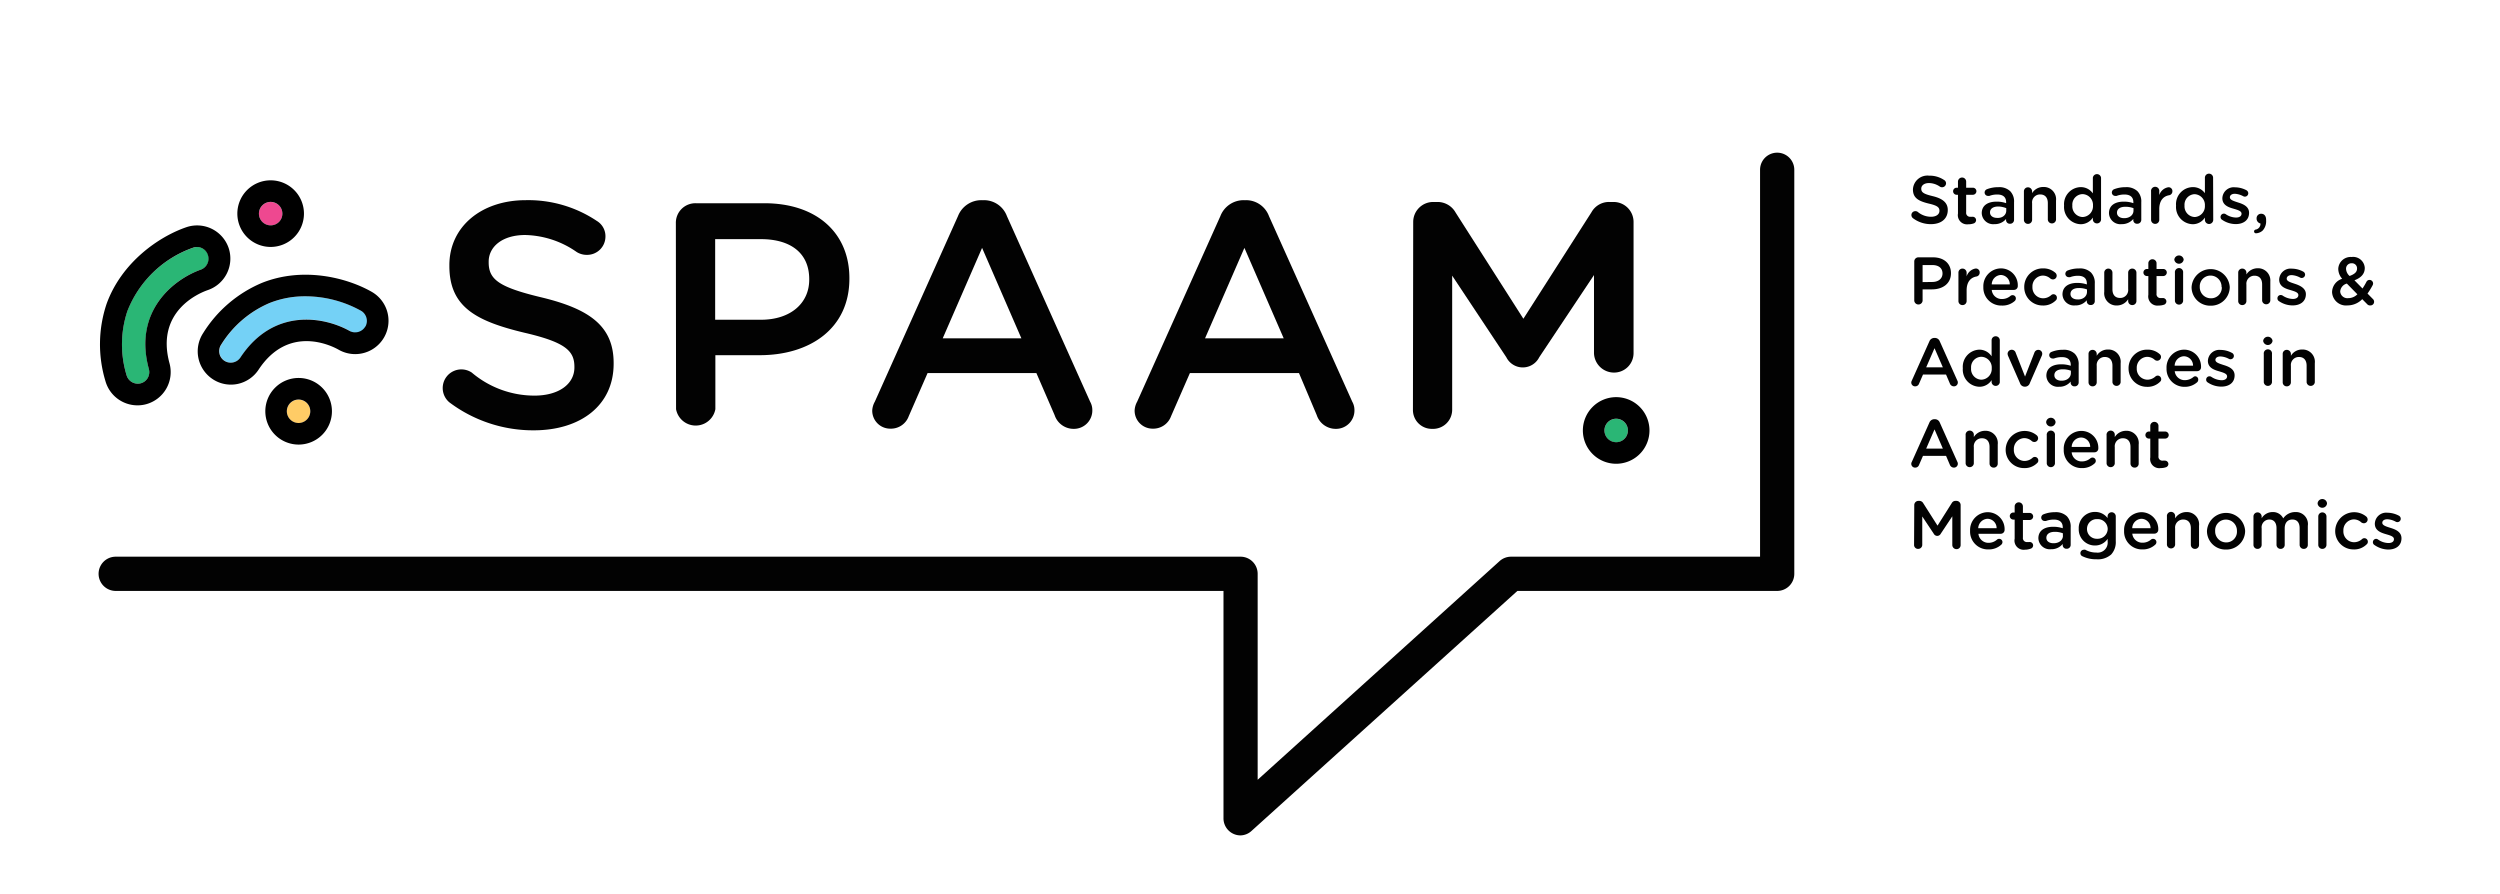 <svg id="Layer_1" data-name="Layer 1" xmlns="http://www.w3.org/2000/svg" viewBox="0 0 375.3 134.17"><defs><style>.cls-1{fill:#020202;}.cls-2{fill:#2ab675;}.cls-3{fill:#ee4890;}.cls-4{fill:#fc6;}.cls-5{fill:#74d1f6;}</style></defs><title>SPAAM-Logo-Full-Colour</title><path class="cls-1" d="M67.46,60.4a2.8,2.8,0,0,1,3.36-4.47,14.56,14.56,0,0,0,9.41,3.46c3.65,0,6-1.73,6-4.23v-.09c0-2.4-1.34-3.7-7.58-5.14-7.16-1.73-11.19-3.84-11.19-10V39.8c0-5.76,4.8-9.75,11.47-9.75a18.5,18.5,0,0,1,10.67,3.12,2.67,2.67,0,0,1,1.29,2.35,2.75,2.75,0,0,1-2.78,2.74,2.84,2.84,0,0,1-1.54-.43,14,14,0,0,0-7.73-2.55c-3.46,0-5.48,1.78-5.48,4v.1c0,2.59,1.54,3.74,8,5.28,7.11,1.73,10.76,4.27,10.76,9.84v.1c0,6.29-5,10-12,10A20.93,20.93,0,0,1,67.46,60.4Z"/><path class="cls-1" d="M101.46,33.51a2.93,2.93,0,0,1,3-3h10.28c7.88,0,12.77,4.47,12.77,11.24v.09c0,7.54-6,11.48-13.44,11.48h-6.68v8.11a3,3,0,0,1-5.9,0ZM114.23,48c4.47,0,7.25-2.5,7.25-6v-.1c0-3.94-2.83-6-7.25-6h-6.87V48Z"/><path class="cls-1" d="M131.33,60.3l12.48-27.85a3.76,3.76,0,0,1,3.56-2.4h.29a3.67,3.67,0,0,1,3.5,2.4L163.65,60.3a2.57,2.57,0,0,1,.33,1.25,2.76,2.76,0,0,1-2.78,2.83,3,3,0,0,1-2.88-2.06L155.58,56H139.25l-2.83,6.48a2.84,2.84,0,0,1-2.74,1.87,2.7,2.7,0,0,1-2.74-2.73A3,3,0,0,1,131.33,60.3Zm22-9.51-5.9-13.58-5.91,13.58Z"/><path class="cls-1" d="M170.71,60.3,183.2,32.45a3.74,3.74,0,0,1,3.55-2.4H187a3.67,3.67,0,0,1,3.5,2.4L203,60.3a2.57,2.57,0,0,1,.33,1.25,2.76,2.76,0,0,1-2.78,2.83,3,3,0,0,1-2.88-2.06L195,56H178.63l-2.83,6.48a2.84,2.84,0,0,1-2.74,1.87,2.7,2.7,0,0,1-2.73-2.73A3,3,0,0,1,170.71,60.3Zm22-9.51-5.9-13.58-5.91,13.58Z"/><path class="cls-1" d="M212.15,33.32a3,3,0,0,1,3-3h.63a3.1,3.1,0,0,1,2.73,1.58l10.18,15.95,10.23-16a3,3,0,0,1,2.69-1.53h.62a3,3,0,0,1,3,3V53a2.92,2.92,0,0,1-3,2.93A3,3,0,0,1,239.29,53V41.29l-8.22,12.34a2.76,2.76,0,0,1-4.94,0L218,41.38V61.5A2.87,2.87,0,0,1,215,64.38a2.83,2.83,0,0,1-2.89-2.88Z"/><path class="cls-1" d="M186.23,125.41a2.56,2.56,0,0,1-2.56-2.57V88.71H17.37a2.57,2.57,0,0,1,0-5.14H186.23a2.57,2.57,0,0,1,2.57,2.57v30.92l36.32-32.83a2.58,2.58,0,0,1,1.72-.66h37.38V25.49a2.57,2.57,0,0,1,5.14,0V86.14a2.57,2.57,0,0,1-2.57,2.57h-39l-39.88,36A2.53,2.53,0,0,1,186.23,125.41Z"/><path class="cls-2" d="M242.62,62.87a1.76,1.76,0,1,0,1.76,1.75A1.75,1.75,0,0,0,242.62,62.87Z"/><path d="M242.62,59.62a5,5,0,1,0,5,5A5,5,0,0,0,242.62,59.62Zm0,6.76a1.76,1.76,0,1,1,1.76-1.76A1.75,1.75,0,0,1,242.62,66.38Z"/><path class="cls-3" d="M40.63,30.32a1.76,1.76,0,1,0,1.76,1.76A1.75,1.75,0,0,0,40.63,30.32Z"/><path d="M40.63,27.07a5,5,0,1,0,5,5A5,5,0,0,0,40.63,27.07Zm0,6.76a1.76,1.76,0,1,1,1.76-1.75A1.75,1.75,0,0,1,40.63,33.83Z"/><path class="cls-4" d="M44.83,60a1.76,1.76,0,1,0,1.75,1.75A1.75,1.75,0,0,0,44.83,60Z"/><path d="M44.83,56.74a5,5,0,1,0,5,5A5,5,0,0,0,44.83,56.74Zm0,6.76a1.76,1.76,0,1,1,1.75-1.76A1.76,1.76,0,0,1,44.83,63.5Z"/><path class="cls-2" d="M31.24,38.26a1.72,1.72,0,0,0-.87-1,1.77,1.77,0,0,0-.77-.18,1.54,1.54,0,0,0-.56.1,16.43,16.43,0,0,0-9.93,9.53h0A15.84,15.84,0,0,0,19,56.32a1.75,1.75,0,0,0,2.14,1.22,1.71,1.71,0,0,0,1.05-.81,1.74,1.74,0,0,0,.17-1.32C20,46.63,26.13,41.89,30.16,40.47A1.74,1.74,0,0,0,31.24,38.26Z"/><path d="M34.32,37.22A5,5,0,0,0,28,34.1C23.86,35.51,18.26,39.37,16,45.62a19.07,19.07,0,0,0-.18,11.56,5,5,0,0,0,4.82,3.67,4.84,4.84,0,0,0,1.3-.17,5,5,0,0,0,3.51-6.13c-2.13-7.8,4.41-10.54,5.74-11A5,5,0,0,0,34.32,37.22Zm-4.16,3.25c-4,1.42-10.2,6.16-7.81,14.94a1.74,1.74,0,0,1-.17,1.32,1.71,1.71,0,0,1-1.05.81A1.75,1.75,0,0,1,19,56.32a15.84,15.84,0,0,1,.12-9.61h0A16.43,16.43,0,0,1,29,37.18a1.54,1.54,0,0,1,.56-.1,1.77,1.77,0,0,1,.77.18,1.72,1.72,0,0,1,.87,1A1.74,1.74,0,0,1,30.16,40.47Z"/><path class="cls-5" d="M54.22,46.65a17.28,17.28,0,0,0-8.32-2.17,14.38,14.38,0,0,0-5.39,1,15.86,15.86,0,0,0-7.29,6.27,1.74,1.74,0,0,0,.49,2.41,1.75,1.75,0,0,0,2.41-.49c5-7.6,12.64-6.1,16.37-4a1.74,1.74,0,1,0,1.73-3Z"/><path d="M55.84,43.83C52.05,41.66,45.45,40,39.29,42.48A19.13,19.13,0,0,0,30.5,50a5,5,0,0,0,1.42,6.91,4.93,4.93,0,0,0,2.74.83,5,5,0,0,0,1-.1,5,5,0,0,0,3.16-2.15c4.45-6.75,10.83-3.66,12-3a5,5,0,0,0,5-8.67Zm-1,5.19a1.76,1.76,0,0,1-2.38.65c-3.73-2.08-11.36-3.58-16.37,4a1.75,1.75,0,0,1-2.41.49,1.74,1.74,0,0,1-.49-2.41,15.86,15.86,0,0,1,7.29-6.27,14.38,14.38,0,0,1,5.39-1,17.28,17.28,0,0,1,8.32,2.17A1.75,1.75,0,0,1,54.87,49Z"/><path class="cls-1" d="M287.18,32.76a.61.61,0,0,1-.24-.48.58.58,0,0,1,.59-.58.57.57,0,0,1,.36.11,3.1,3.1,0,0,0,2,.73c.77,0,1.26-.36,1.26-.89v0c0-.51-.29-.79-1.61-1.09-1.51-.37-2.37-.82-2.37-2.13v0a2.18,2.18,0,0,1,2.43-2.06,3.89,3.89,0,0,1,2.26.66.57.57,0,0,1,.28.5.59.59,0,0,1-.59.58.6.6,0,0,1-.33-.09,2.94,2.94,0,0,0-1.64-.54c-.73,0-1.16.37-1.16.84v0c0,.55.33.79,1.7,1.12s2.28.9,2.28,2.08v0c0,1.34-1,2.13-2.54,2.13A4.45,4.45,0,0,1,287.18,32.76Z"/><path class="cls-1" d="M293.93,32.06V29.24h-.2a.53.53,0,0,1-.53-.53.53.53,0,0,1,.53-.53h.2v-.92a.62.62,0,0,1,.62-.61.61.61,0,0,1,.61.61v.92h1a.53.53,0,0,1,.54.53.54.54,0,0,1-.54.53h-1v2.63a.59.59,0,0,0,.67.67,2.86,2.86,0,0,0,.3,0,.51.51,0,0,1,.52.51.53.53,0,0,1-.33.48,2.42,2.42,0,0,1-.84.14A1.38,1.38,0,0,1,293.93,32.06Z"/><path class="cls-1" d="M297.5,32v0c0-1.16.91-1.73,2.22-1.73a4.22,4.22,0,0,1,1.44.23v-.14c0-.76-.46-1.16-1.33-1.16a3.25,3.25,0,0,0-1.19.21l-.19,0a.51.51,0,0,1-.52-.51.54.54,0,0,1,.34-.49,4.6,4.6,0,0,1,1.72-.31,2.37,2.37,0,0,1,1.78.6,2.2,2.2,0,0,1,.58,1.66V33a.58.58,0,0,1-.6.59.56.56,0,0,1-.6-.52v-.2a2.19,2.19,0,0,1-1.75.78A1.72,1.72,0,0,1,297.5,32Zm3.68-.38v-.37A3.43,3.43,0,0,0,300,31c-.79,0-1.26.33-1.26.89v0c0,.52.46.82,1.05.82C300.56,32.77,301.18,32.3,301.18,31.62Z"/><path class="cls-1" d="M303.83,28.74a.6.6,0,0,1,.61-.62.62.62,0,0,1,.62.62V29a1.93,1.93,0,0,1,1.68-.93,1.84,1.84,0,0,1,1.91,2.05V33a.62.62,0,0,1-1.23,0V30.5c0-.84-.42-1.31-1.15-1.31a1.19,1.19,0,0,0-1.21,1.33V33a.61.61,0,0,1-.62.61.6.6,0,0,1-.61-.61Z"/><path class="cls-1" d="M315.41,33a.62.62,0,0,1-1.23,0v-.34a2.16,2.16,0,0,1-1.83,1,2.58,2.58,0,0,1-2.49-2.79v0a2.56,2.56,0,0,1,2.49-2.78,2.2,2.2,0,0,1,1.83.94V26.68a.62.62,0,0,1,1.23,0Zm-4.31-2.14v0a1.6,1.6,0,0,0,1.54,1.72,1.62,1.62,0,0,0,1.56-1.72v0a1.62,1.62,0,0,0-1.56-1.72A1.58,1.58,0,0,0,311.1,30.85Z"/><path class="cls-1" d="M316.6,32v0c0-1.16.9-1.73,2.22-1.73a4.26,4.26,0,0,1,1.44.23v-.14c0-.76-.47-1.16-1.33-1.16a3.21,3.21,0,0,0-1.19.21.69.69,0,0,1-.2,0,.51.51,0,0,1-.51-.51.54.54,0,0,1,.33-.49,4.69,4.69,0,0,1,1.73-.31,2.4,2.4,0,0,1,1.78.6,2.2,2.2,0,0,1,.58,1.66V33a.59.59,0,0,1-.6.59.55.55,0,0,1-.6-.52v-.2a2.22,2.22,0,0,1-1.75.78A1.71,1.71,0,0,1,316.6,32Zm3.68-.38v-.37a3.47,3.47,0,0,0-1.22-.21c-.79,0-1.26.33-1.26.89v0c0,.52.46.82,1.05.82C319.66,32.77,320.28,32.3,320.28,31.62Z"/><path class="cls-1" d="M322.92,28.74a.62.62,0,1,1,1.23,0v.55a1.72,1.72,0,0,1,1.36-1.18.57.57,0,0,1,.61.61.59.59,0,0,1-.49.59c-.88.15-1.48.82-1.48,2.09V33a.61.61,0,0,1-.62.61.61.61,0,0,1-.61-.61Z"/><path class="cls-1" d="M332.25,33A.62.62,0,0,1,331,33v-.34a2.16,2.16,0,0,1-1.83,1,2.58,2.58,0,0,1-2.5-2.79v0a2.56,2.56,0,0,1,2.5-2.78A2.2,2.2,0,0,1,331,29V26.68a.61.61,0,0,1,.61-.61.61.61,0,0,1,.62.61Zm-4.31-2.14v0a1.6,1.6,0,0,0,1.54,1.72A1.62,1.62,0,0,0,331,30.87v0a1.62,1.62,0,0,0-1.56-1.72A1.58,1.58,0,0,0,327.94,30.85Z"/><path class="cls-1" d="M333.59,33a.48.48,0,0,1-.24-.43.5.5,0,0,1,.5-.5.48.48,0,0,1,.27.08,2.85,2.85,0,0,0,1.54.51c.53,0,.84-.22.84-.58v0c0-.41-.57-.56-1.2-.75-.8-.22-1.68-.55-1.68-1.58v0a1.71,1.71,0,0,1,1.91-1.63,3.75,3.75,0,0,1,1.69.43.54.54,0,0,1,.29.47.51.51,0,0,1-.75.44,3,3,0,0,0-1.26-.37c-.48,0-.75.23-.75.53v0c0,.4.58.56,1.21.77.78.24,1.67.6,1.67,1.56v0c0,1.13-.88,1.69-2,1.69A3.64,3.64,0,0,1,333.59,33Z"/><path class="cls-1" d="M338.65,34.46a.87.87,0,0,0,.69-.91.75.75,0,0,1-.58-.69v-.08a.67.67,0,0,1,.7-.69c.45,0,.73.35.73.9v.11a2.07,2.07,0,0,1-.5,1.49,1.57,1.57,0,0,1-1,.43.28.28,0,0,1-.31-.28A.29.29,0,0,1,338.65,34.46Z"/><path class="cls-1" d="M287.37,39.26a.62.62,0,0,1,.63-.63h2.17c1.67,0,2.71.95,2.71,2.38v0c0,1.6-1.28,2.43-2.85,2.43h-1.41v1.72a.63.63,0,0,1-1.25,0Zm2.7,3.07c.95,0,1.54-.53,1.54-1.27v0c0-.83-.6-1.27-1.54-1.27h-1.45v2.56Z"/><path class="cls-1" d="M294,40.94a.6.6,0,0,1,.61-.62.62.62,0,0,1,.62.62v.55a1.7,1.7,0,0,1,1.35-1.18.57.57,0,0,1,.61.61.58.58,0,0,1-.49.59c-.87.15-1.47.82-1.47,2.09v1.59a.61.61,0,0,1-.62.61.6.6,0,0,1-.61-.61Z"/><path class="cls-1" d="M300.49,45.87a2.68,2.68,0,0,1-2.75-2.78v0a2.67,2.67,0,0,1,2.62-2.8,2.53,2.53,0,0,1,2.55,2.64.57.57,0,0,1-.58.59H299a1.5,1.5,0,0,0,1.54,1.37,1.94,1.94,0,0,0,1.27-.47.5.5,0,0,1,.32-.11.48.48,0,0,1,.49.49.53.53,0,0,1-.16.38A2.76,2.76,0,0,1,300.49,45.87Zm1.22-3.18a1.39,1.39,0,0,0-1.36-1.41A1.44,1.44,0,0,0,299,42.69Z"/><path class="cls-1" d="M303.88,43.1v0a2.77,2.77,0,0,1,2.79-2.81,2.72,2.72,0,0,1,1.89.67.58.58,0,0,1,.19.43.56.56,0,0,1-.57.56.68.68,0,0,1-.37-.13,1.71,1.71,0,0,0-1.15-.45,1.61,1.61,0,0,0-1.55,1.7v0a1.62,1.62,0,0,0,1.61,1.71,1.83,1.83,0,0,0,1.2-.47.51.51,0,0,1,.86.4.48.48,0,0,1-.17.39,2.63,2.63,0,0,1-2,.76A2.74,2.74,0,0,1,303.88,43.1Z"/><path class="cls-1" d="M309.62,44.2v0c0-1.16.91-1.73,2.22-1.73a4.47,4.47,0,0,1,1.44.23v-.13c0-.77-.46-1.17-1.33-1.17a3.25,3.25,0,0,0-1.19.21l-.19,0a.51.51,0,0,1-.52-.51.55.55,0,0,1,.34-.49,4.6,4.6,0,0,1,1.72-.31,2.37,2.37,0,0,1,1.78.6,2.21,2.21,0,0,1,.58,1.66v2.64a.58.58,0,0,1-.6.59.56.56,0,0,1-.6-.52v-.2a2.16,2.16,0,0,1-1.75.78A1.72,1.72,0,0,1,309.62,44.2Zm3.68-.38v-.37a3.43,3.43,0,0,0-1.22-.21c-.79,0-1.26.33-1.26.89v0c0,.52.46.82,1.05.82C312.68,45,313.3,44.5,313.3,43.82Z"/><path class="cls-1" d="M320.72,45.19a.61.61,0,0,1-.62.61.61.61,0,0,1-.62-.61v-.27a2,2,0,0,1-1.68.94,1.84,1.84,0,0,1-1.91-2.06V40.94a.61.61,0,0,1,.61-.62.62.62,0,0,1,.62.62v2.49c0,.83.41,1.3,1.15,1.3a1.19,1.19,0,0,0,1.21-1.32V40.94a.61.61,0,0,1,.62-.62.62.62,0,0,1,.62.62Z"/><path class="cls-1" d="M322.51,44.26V41.44h-.21a.53.53,0,0,1-.53-.53.53.53,0,0,1,.53-.53h.21v-.92a.62.62,0,0,1,1.23,0v.92h1a.53.53,0,0,1,.54.53.54.54,0,0,1-.54.53h-1v2.63a.58.58,0,0,0,.66.67,2.86,2.86,0,0,0,.3,0,.52.52,0,0,1,.52.51.54.54,0,0,1-.32.48,2.52,2.52,0,0,1-.85.14A1.38,1.38,0,0,1,322.51,44.26Z"/><path class="cls-1" d="M326.41,38.94a.71.71,0,0,1,1.4,0V39a.71.71,0,0,1-1.4,0Zm.09,2a.62.62,0,1,1,1.23,0v4.25a.62.62,0,0,1-1.23,0Z"/><path class="cls-1" d="M329,43.1v0a2.87,2.87,0,0,1,5.73,0v0a2.81,2.81,0,0,1-2.88,2.79A2.78,2.78,0,0,1,329,43.1Zm4.5,0v0a1.66,1.66,0,0,0-1.65-1.73,1.61,1.61,0,0,0-1.62,1.7v0a1.66,1.66,0,0,0,1.64,1.71A1.61,1.61,0,0,0,333.54,43.1Z"/><path class="cls-1" d="M336,40.94a.6.6,0,0,1,.61-.62.62.62,0,0,1,.62.62v.26a2,2,0,0,1,1.68-.93,1.84,1.84,0,0,1,1.91,2v2.87a.62.62,0,0,1-1.23,0V42.7c0-.84-.42-1.31-1.15-1.31a1.2,1.2,0,0,0-1.21,1.33v2.47a.61.61,0,0,1-.62.61.6.6,0,0,1-.61-.61Z"/><path class="cls-1" d="M342.12,45.21a.47.47,0,0,1-.23-.43.48.48,0,0,1,.49-.49.54.54,0,0,1,.27.07,2.89,2.89,0,0,0,1.54.52c.53,0,.84-.23.84-.58v0c0-.42-.57-.56-1.2-.76-.8-.22-1.68-.55-1.68-1.57v0a1.71,1.71,0,0,1,1.91-1.64,3.64,3.64,0,0,1,1.69.44.51.51,0,0,1,.29.46.51.51,0,0,1-.75.44,3,3,0,0,0-1.26-.37c-.48,0-.75.23-.75.53v0c0,.4.58.56,1.21.77s1.67.6,1.67,1.56v0c0,1.13-.88,1.69-2,1.69A3.64,3.64,0,0,1,342.12,45.21Z"/><path class="cls-1" d="M355.36,45.66l-.74-.75a3.1,3.1,0,0,1-2.2.94,2.1,2.1,0,0,1-2.33-2v0a2.14,2.14,0,0,1,1.52-2,2.26,2.26,0,0,1-.59-1.48v0a1.86,1.86,0,0,1,2-1.79A1.75,1.75,0,0,1,355,40.23v0c0,.93-.62,1.49-1.55,1.85l1.21,1.23a9.78,9.78,0,0,0,.59-1,.52.52,0,0,1,.46-.29.54.54,0,0,1,.54.53.64.64,0,0,1-.07.27,11,11,0,0,1-.77,1.25l.79.8a.56.56,0,0,1,.2.42.54.54,0,0,1-.55.56A.56.56,0,0,1,355.36,45.66Zm-1.47-1.48-1.58-1.61a1.34,1.34,0,0,0-1,1.19v0a1.08,1.08,0,0,0,1.19,1A1.94,1.94,0,0,0,353.89,44.18Zm-.05-3.86v0a.76.76,0,0,0-.8-.8.81.81,0,0,0-.85.85v0a1.52,1.52,0,0,0,.53,1.06C353.46,41.16,353.84,40.84,353.84,40.32Z"/><path class="cls-1" d="M287,57.14l2.64-5.9a.8.8,0,0,1,.76-.51h.06a.78.78,0,0,1,.74.51l2.64,5.9a.54.54,0,0,1,.07.26.58.58,0,0,1-.59.6.65.65,0,0,1-.61-.44l-.57-1.33h-3.46l-.6,1.38a.6.6,0,0,1-.58.39.57.57,0,0,1-.58-.58A.63.63,0,0,1,287,57.14Zm4.66-2-1.25-2.87-1.25,2.87Z"/><path class="cls-1" d="M300.21,57.39a.62.62,0,0,1-1.23,0v-.33a2.15,2.15,0,0,1-1.83,1,2.57,2.57,0,0,1-2.49-2.78v0a2.57,2.57,0,0,1,2.49-2.79,2.21,2.21,0,0,1,1.83,1V51.09a.6.6,0,0,1,.61-.61.61.61,0,0,1,.62.61Zm-4.31-2.13v0A1.6,1.6,0,0,0,297.44,57,1.62,1.62,0,0,0,299,55.28v0a1.61,1.61,0,0,0-1.56-1.72A1.57,1.57,0,0,0,295.9,55.26Z"/><path class="cls-1" d="M304,58.05h-.06a.75.75,0,0,1-.7-.54l-1.79-4.09a1.08,1.08,0,0,1-.07-.31.62.62,0,0,1,1.22-.14L304,56.53l1.4-3.58a.62.62,0,0,1,.58-.43.58.58,0,0,1,.6.59.83.83,0,0,1-.07.3l-1.79,4.1A.76.76,0,0,1,304,58.05Z"/><path class="cls-1" d="M307.2,56.41v0c0-1.15.91-1.72,2.22-1.72a4.5,4.5,0,0,1,1.44.22v-.13c0-.77-.46-1.17-1.33-1.17a3.25,3.25,0,0,0-1.19.21l-.19,0a.51.51,0,0,1-.52-.51.52.52,0,0,1,.34-.48,4.4,4.4,0,0,1,1.72-.32,2.37,2.37,0,0,1,1.78.6,2.23,2.23,0,0,1,.58,1.66v2.64a.58.58,0,0,1-.6.59.56.56,0,0,1-.6-.52v-.2a2.16,2.16,0,0,1-1.75.78A1.72,1.72,0,0,1,307.2,56.41Zm3.68-.39v-.37a3.43,3.43,0,0,0-1.22-.21c-.79,0-1.26.33-1.26.89v0c0,.52.46.82,1.05.82C310.26,57.17,310.88,56.7,310.88,56Z"/><path class="cls-1" d="M313.53,53.14a.6.6,0,0,1,.61-.62.62.62,0,0,1,.62.62v.27a1.93,1.93,0,0,1,1.68-.94,1.84,1.84,0,0,1,1.91,2.05v2.87a.62.62,0,0,1-1.23,0V54.9c0-.83-.42-1.31-1.15-1.31a1.2,1.2,0,0,0-1.21,1.33v2.47a.61.61,0,0,1-.62.61.6.6,0,0,1-.61-.61Z"/><path class="cls-1" d="M319.54,55.3v0a2.77,2.77,0,0,1,2.79-2.81,2.67,2.67,0,0,1,1.88.67.55.55,0,0,1,.2.43.57.57,0,0,1-.57.56.59.59,0,0,1-.37-.13,1.71,1.71,0,0,0-1.15-.45,1.62,1.62,0,0,0-1.55,1.71v0a1.63,1.63,0,0,0,1.6,1.72,1.8,1.8,0,0,0,1.2-.48.59.59,0,0,1,.34-.14.54.54,0,0,1,.53.54.48.48,0,0,1-.17.39,2.63,2.63,0,0,1-2,.76A2.74,2.74,0,0,1,319.54,55.3Z"/><path class="cls-1" d="M328,58.07a2.68,2.68,0,0,1-2.76-2.78v0a2.67,2.67,0,0,1,2.62-2.8,2.54,2.54,0,0,1,2.56,2.64.58.58,0,0,1-.58.59h-3.37A1.5,1.5,0,0,0,328,57.07a2,2,0,0,0,1.27-.47.45.45,0,0,1,.31-.11A.48.48,0,0,1,330,57a.53.53,0,0,1-.16.38A2.75,2.75,0,0,1,328,58.07Zm1.22-3.18a1.4,1.4,0,0,0-1.37-1.41,1.45,1.45,0,0,0-1.39,1.41Z"/><path class="cls-1" d="M331.42,57.41a.47.47,0,0,1-.23-.43.49.49,0,0,1,.5-.49.53.53,0,0,1,.26.07,2.9,2.9,0,0,0,1.55.52c.53,0,.83-.23.83-.58v0c0-.42-.57-.56-1.2-.76-.79-.22-1.68-.55-1.68-1.57v0a1.72,1.72,0,0,1,1.91-1.64,3.64,3.64,0,0,1,1.69.44.51.51,0,0,1,.3.46.5.5,0,0,1-.51.5.48.48,0,0,1-.24-.06,3,3,0,0,0-1.27-.36c-.47,0-.75.22-.75.52v0c0,.39.58.55,1.21.76.79.24,1.67.6,1.67,1.56v0c0,1.13-.87,1.69-2,1.69A3.67,3.67,0,0,1,331.42,57.41Z"/><path class="cls-1" d="M339.75,51.14a.71.71,0,0,1,1.4,0v.06a.71.71,0,0,1-1.4,0Zm.09,2a.62.62,0,1,1,1.23,0v4.25a.62.62,0,0,1-1.23,0Z"/><path class="cls-1" d="M342.68,53.14a.6.6,0,0,1,.61-.62.62.62,0,0,1,.62.62v.27a1.93,1.93,0,0,1,1.68-.94,1.84,1.84,0,0,1,1.91,2.05v2.87a.62.62,0,0,1-1.23,0V54.9c0-.83-.42-1.31-1.15-1.31a1.2,1.2,0,0,0-1.21,1.33v2.47a.61.61,0,0,1-.62.61.6.6,0,0,1-.61-.61Z"/><path class="cls-1" d="M287,69.34l2.64-5.9a.8.8,0,0,1,.76-.51h.06a.78.78,0,0,1,.74.51l2.64,5.9a.54.54,0,0,1,.07.26.58.58,0,0,1-.59.6.66.66,0,0,1-.61-.43l-.57-1.34h-3.46l-.6,1.38a.6.6,0,0,1-.58.39.57.57,0,0,1-.58-.58A.63.63,0,0,1,287,69.34Zm4.66-2-1.25-2.88-1.25,2.88Z"/><path class="cls-1" d="M295.08,65.34a.62.62,0,1,1,1.23,0v.27a2,2,0,0,1,1.68-.94,1.84,1.84,0,0,1,1.91,2.06v2.86a.59.59,0,0,1-.61.61.61.61,0,0,1-.62-.61V67.1c0-.83-.41-1.31-1.15-1.31a1.2,1.2,0,0,0-1.21,1.33v2.47a.62.62,0,0,1-1.23,0Z"/><path class="cls-1" d="M301.09,67.5v0a2.85,2.85,0,0,1,4.68-2.14.6.6,0,0,1,.19.43.56.56,0,0,1-.57.56.62.62,0,0,1-.36-.12,1.69,1.69,0,0,0-1.15-.46,1.62,1.62,0,0,0-1.56,1.71v0a1.63,1.63,0,0,0,1.61,1.72,1.82,1.82,0,0,0,1.2-.48.52.52,0,0,1,.86.41.47.47,0,0,1-.17.38,2.62,2.62,0,0,1-1.95.76A2.74,2.74,0,0,1,301.09,67.5Z"/><path class="cls-1" d="M307.17,63.34a.71.71,0,0,1,1.41,0v.06a.71.71,0,0,1-1.41,0Zm.09,2a.62.62,0,1,1,1.23,0v4.25a.62.62,0,0,1-1.23,0Z"/><path class="cls-1" d="M312.56,70.27a2.67,2.67,0,0,1-2.75-2.78v0a2.66,2.66,0,0,1,2.62-2.8A2.54,2.54,0,0,1,315,67.32a.57.57,0,0,1-.58.58H311a1.5,1.5,0,0,0,1.54,1.37,1.94,1.94,0,0,0,1.27-.47.5.5,0,0,1,.32-.11.49.49,0,0,1,.49.5.5.5,0,0,1-.17.37A2.71,2.71,0,0,1,312.56,70.27Zm1.22-3.18a1.39,1.39,0,0,0-1.36-1.41A1.45,1.45,0,0,0,311,67.09Z"/><path class="cls-1" d="M316.24,65.34a.62.62,0,1,1,1.23,0v.27a2,2,0,0,1,1.68-.94,1.84,1.84,0,0,1,1.91,2.06v2.86a.59.59,0,0,1-.61.61.61.61,0,0,1-.62-.61V67.1c0-.83-.41-1.31-1.15-1.31a1.2,1.2,0,0,0-1.21,1.33v2.47a.62.62,0,0,1-1.23,0Z"/><path class="cls-1" d="M322.8,68.67V65.84h-.2a.52.52,0,0,1-.53-.53.53.53,0,0,1,.53-.53h.2v-.91a.62.62,0,0,1,1.23,0v.91h1a.54.54,0,0,1,.54.53.54.54,0,0,1-.54.53h-1v2.63a.59.59,0,0,0,.66.68c.14,0,.27,0,.31,0a.52.52,0,0,1,.52.5.53.53,0,0,1-.33.48,2.47,2.47,0,0,1-.84.14A1.37,1.37,0,0,1,322.8,68.67Z"/><path class="cls-1" d="M287.37,75.82a.63.63,0,0,1,.63-.63h.13a.67.67,0,0,1,.58.34l2.15,3.38L293,75.52a.64.64,0,0,1,.57-.33h.13a.63.63,0,0,1,.63.63v6a.61.61,0,0,1-.63.62.63.63,0,0,1-.62-.62V77.51l-1.74,2.62a.6.6,0,0,1-.53.32.6.6,0,0,1-.51-.32l-1.73-2.6v4.26a.61.61,0,0,1-.62.61.59.59,0,0,1-.61-.61Z"/><path class="cls-1" d="M298.51,82.48a2.68,2.68,0,0,1-2.76-2.79v0a2.67,2.67,0,0,1,2.63-2.8,2.54,2.54,0,0,1,2.55,2.65.58.58,0,0,1-.58.59H297a1.51,1.51,0,0,0,1.55,1.36A1.89,1.89,0,0,0,299.8,81a.46.46,0,0,1,.32-.11.49.49,0,0,1,.49.5.54.54,0,0,1-.17.37A2.75,2.75,0,0,1,298.51,82.48Zm1.22-3.19a1.39,1.39,0,0,0-1.36-1.41,1.47,1.47,0,0,0-1.4,1.41Z"/><path class="cls-1" d="M302.44,80.87V78h-.2a.53.53,0,0,1-.53-.53.53.53,0,0,1,.53-.53h.2v-.91a.62.62,0,0,1,1.24,0V77h1a.54.54,0,0,1,.54.53.53.53,0,0,1-.54.53h-1v2.64a.59.59,0,0,0,.66.67,2.86,2.86,0,0,0,.3,0,.51.51,0,0,1,.19,1,2.42,2.42,0,0,1-.84.15A1.38,1.38,0,0,1,302.44,80.87Z"/><path class="cls-1" d="M306,80.81v0c0-1.16.91-1.73,2.22-1.73a4.5,4.5,0,0,1,1.44.22v-.13c0-.76-.46-1.17-1.33-1.17a3.25,3.25,0,0,0-1.19.21.72.72,0,0,1-.19,0,.51.51,0,0,1-.52-.51.53.53,0,0,1,.34-.49,4.59,4.59,0,0,1,1.72-.32,2.41,2.41,0,0,1,1.78.6,2.23,2.23,0,0,1,.58,1.66v2.65a.58.58,0,0,1-.6.58.56.56,0,0,1-.6-.51v-.21a2.16,2.16,0,0,1-1.74.79A1.72,1.72,0,0,1,306,80.81Zm3.68-.39v-.36a3.21,3.21,0,0,0-1.22-.22c-.79,0-1.26.34-1.26.9v0c0,.52.46.81,1.05.81C309.07,81.57,309.69,81.1,309.69,80.42Z"/><path class="cls-1" d="M312.65,83.52a.5.5,0,0,1-.34-.48.51.51,0,0,1,.52-.51.48.48,0,0,1,.22,0,3.34,3.34,0,0,0,1.65.42,1.5,1.5,0,0,0,1.7-1.64v-.42a2.26,2.26,0,0,1-1.9,1,2.42,2.42,0,0,1-2.44-2.52v0a2.42,2.42,0,0,1,2.44-2.52,2.33,2.33,0,0,1,1.89.92v-.26a.61.61,0,0,1,.61-.61.62.62,0,0,1,.62.62v3.72a2.74,2.74,0,0,1-.69,2,3,3,0,0,1-2.2.72A4.61,4.61,0,0,1,312.65,83.52Zm3.76-4.12v0a1.5,1.5,0,0,0-1.58-1.47,1.46,1.46,0,0,0-1.53,1.47v0a1.46,1.46,0,0,0,1.53,1.48A1.51,1.51,0,0,0,316.41,79.4Z"/><path class="cls-1" d="M321.62,82.48a2.68,2.68,0,0,1-2.75-2.79v0a2.66,2.66,0,0,1,2.62-2.8A2.54,2.54,0,0,1,324,79.52a.58.58,0,0,1-.58.59H320.1a1.5,1.5,0,0,0,1.54,1.36,1.89,1.89,0,0,0,1.27-.47.48.48,0,0,1,.32-.11.49.49,0,0,1,.49.5.5.5,0,0,1-.17.37A2.72,2.72,0,0,1,321.62,82.48Zm1.22-3.19a1.39,1.39,0,0,0-1.36-1.41,1.45,1.45,0,0,0-1.39,1.41Z"/><path class="cls-1" d="M325.3,77.54a.62.62,0,1,1,1.23,0v.27a2,2,0,0,1,1.68-.94,1.84,1.84,0,0,1,1.91,2.06v2.86a.59.59,0,0,1-.61.61.61.61,0,0,1-.62-.61V79.3c0-.83-.42-1.31-1.15-1.31a1.2,1.2,0,0,0-1.21,1.33v2.47a.62.62,0,0,1-1.23,0Z"/><path class="cls-1" d="M331.31,79.7v0a2.87,2.87,0,0,1,5.73,0v0a2.81,2.81,0,0,1-2.88,2.8A2.78,2.78,0,0,1,331.31,79.7Zm4.5,0v0A1.66,1.66,0,0,0,334.16,78a1.61,1.61,0,0,0-1.62,1.71v0a1.66,1.66,0,0,0,1.64,1.72A1.61,1.61,0,0,0,335.81,79.7Z"/><path class="cls-1" d="M338.29,77.54a.61.61,0,0,1,.61-.62.62.62,0,0,1,.62.62v.26a1.91,1.91,0,0,1,1.63-.93,1.7,1.7,0,0,1,1.61.95,2.17,2.17,0,0,1,1.81-.95,1.8,1.8,0,0,1,1.88,2.06v2.86a.59.59,0,0,1-.61.61.61.61,0,0,1-.62-.61V79.3c0-.85-.39-1.31-1.09-1.31s-1.15.47-1.15,1.33v2.47a.6.6,0,0,1-.61.61.61.61,0,0,1-.62-.61v-2.5c0-.83-.4-1.3-1.08-1.3a1.17,1.17,0,0,0-1.15,1.33v2.47a.61.61,0,0,1-.62.61.6.6,0,0,1-.61-.61Z"/><path class="cls-1" d="M347.92,75.54a.71.71,0,0,1,1.41,0v.06a.71.71,0,0,1-1.41,0Zm.1,2a.61.61,0,0,1,.61-.62.62.62,0,0,1,.62.62v4.25a.61.61,0,0,1-.62.61.6.6,0,0,1-.61-.61Z"/><path class="cls-1" d="M350.56,79.7v0a2.85,2.85,0,0,1,4.68-2.14.6.6,0,0,1,.19.43.56.56,0,0,1-.57.56.68.68,0,0,1-.37-.12,1.67,1.67,0,0,0-1.15-.46,1.62,1.62,0,0,0-1.55,1.71v0a1.62,1.62,0,0,0,1.61,1.72,1.79,1.79,0,0,0,1.2-.48.52.52,0,0,1,.86.41.47.47,0,0,1-.17.38,2.64,2.64,0,0,1-2,.77A2.74,2.74,0,0,1,350.56,79.7Z"/><path class="cls-1" d="M356.46,81.82a.48.48,0,0,1-.24-.43.5.5,0,0,1,.5-.5A.53.53,0,0,1,357,81a2.81,2.81,0,0,0,1.55.52c.53,0,.83-.22.83-.58v0c0-.42-.57-.56-1.2-.75-.79-.23-1.67-.55-1.67-1.58v0a1.71,1.71,0,0,1,1.91-1.64,3.76,3.76,0,0,1,1.69.44.52.52,0,0,1,.29.47.5.5,0,0,1-.51.5.48.48,0,0,1-.24-.06,2.88,2.88,0,0,0-1.26-.37c-.48,0-.76.22-.76.53v0c0,.39.58.56,1.21.76.79.24,1.67.6,1.67,1.57v0c0,1.13-.87,1.69-2,1.69A3.72,3.72,0,0,1,356.46,81.82Z"/></svg>
